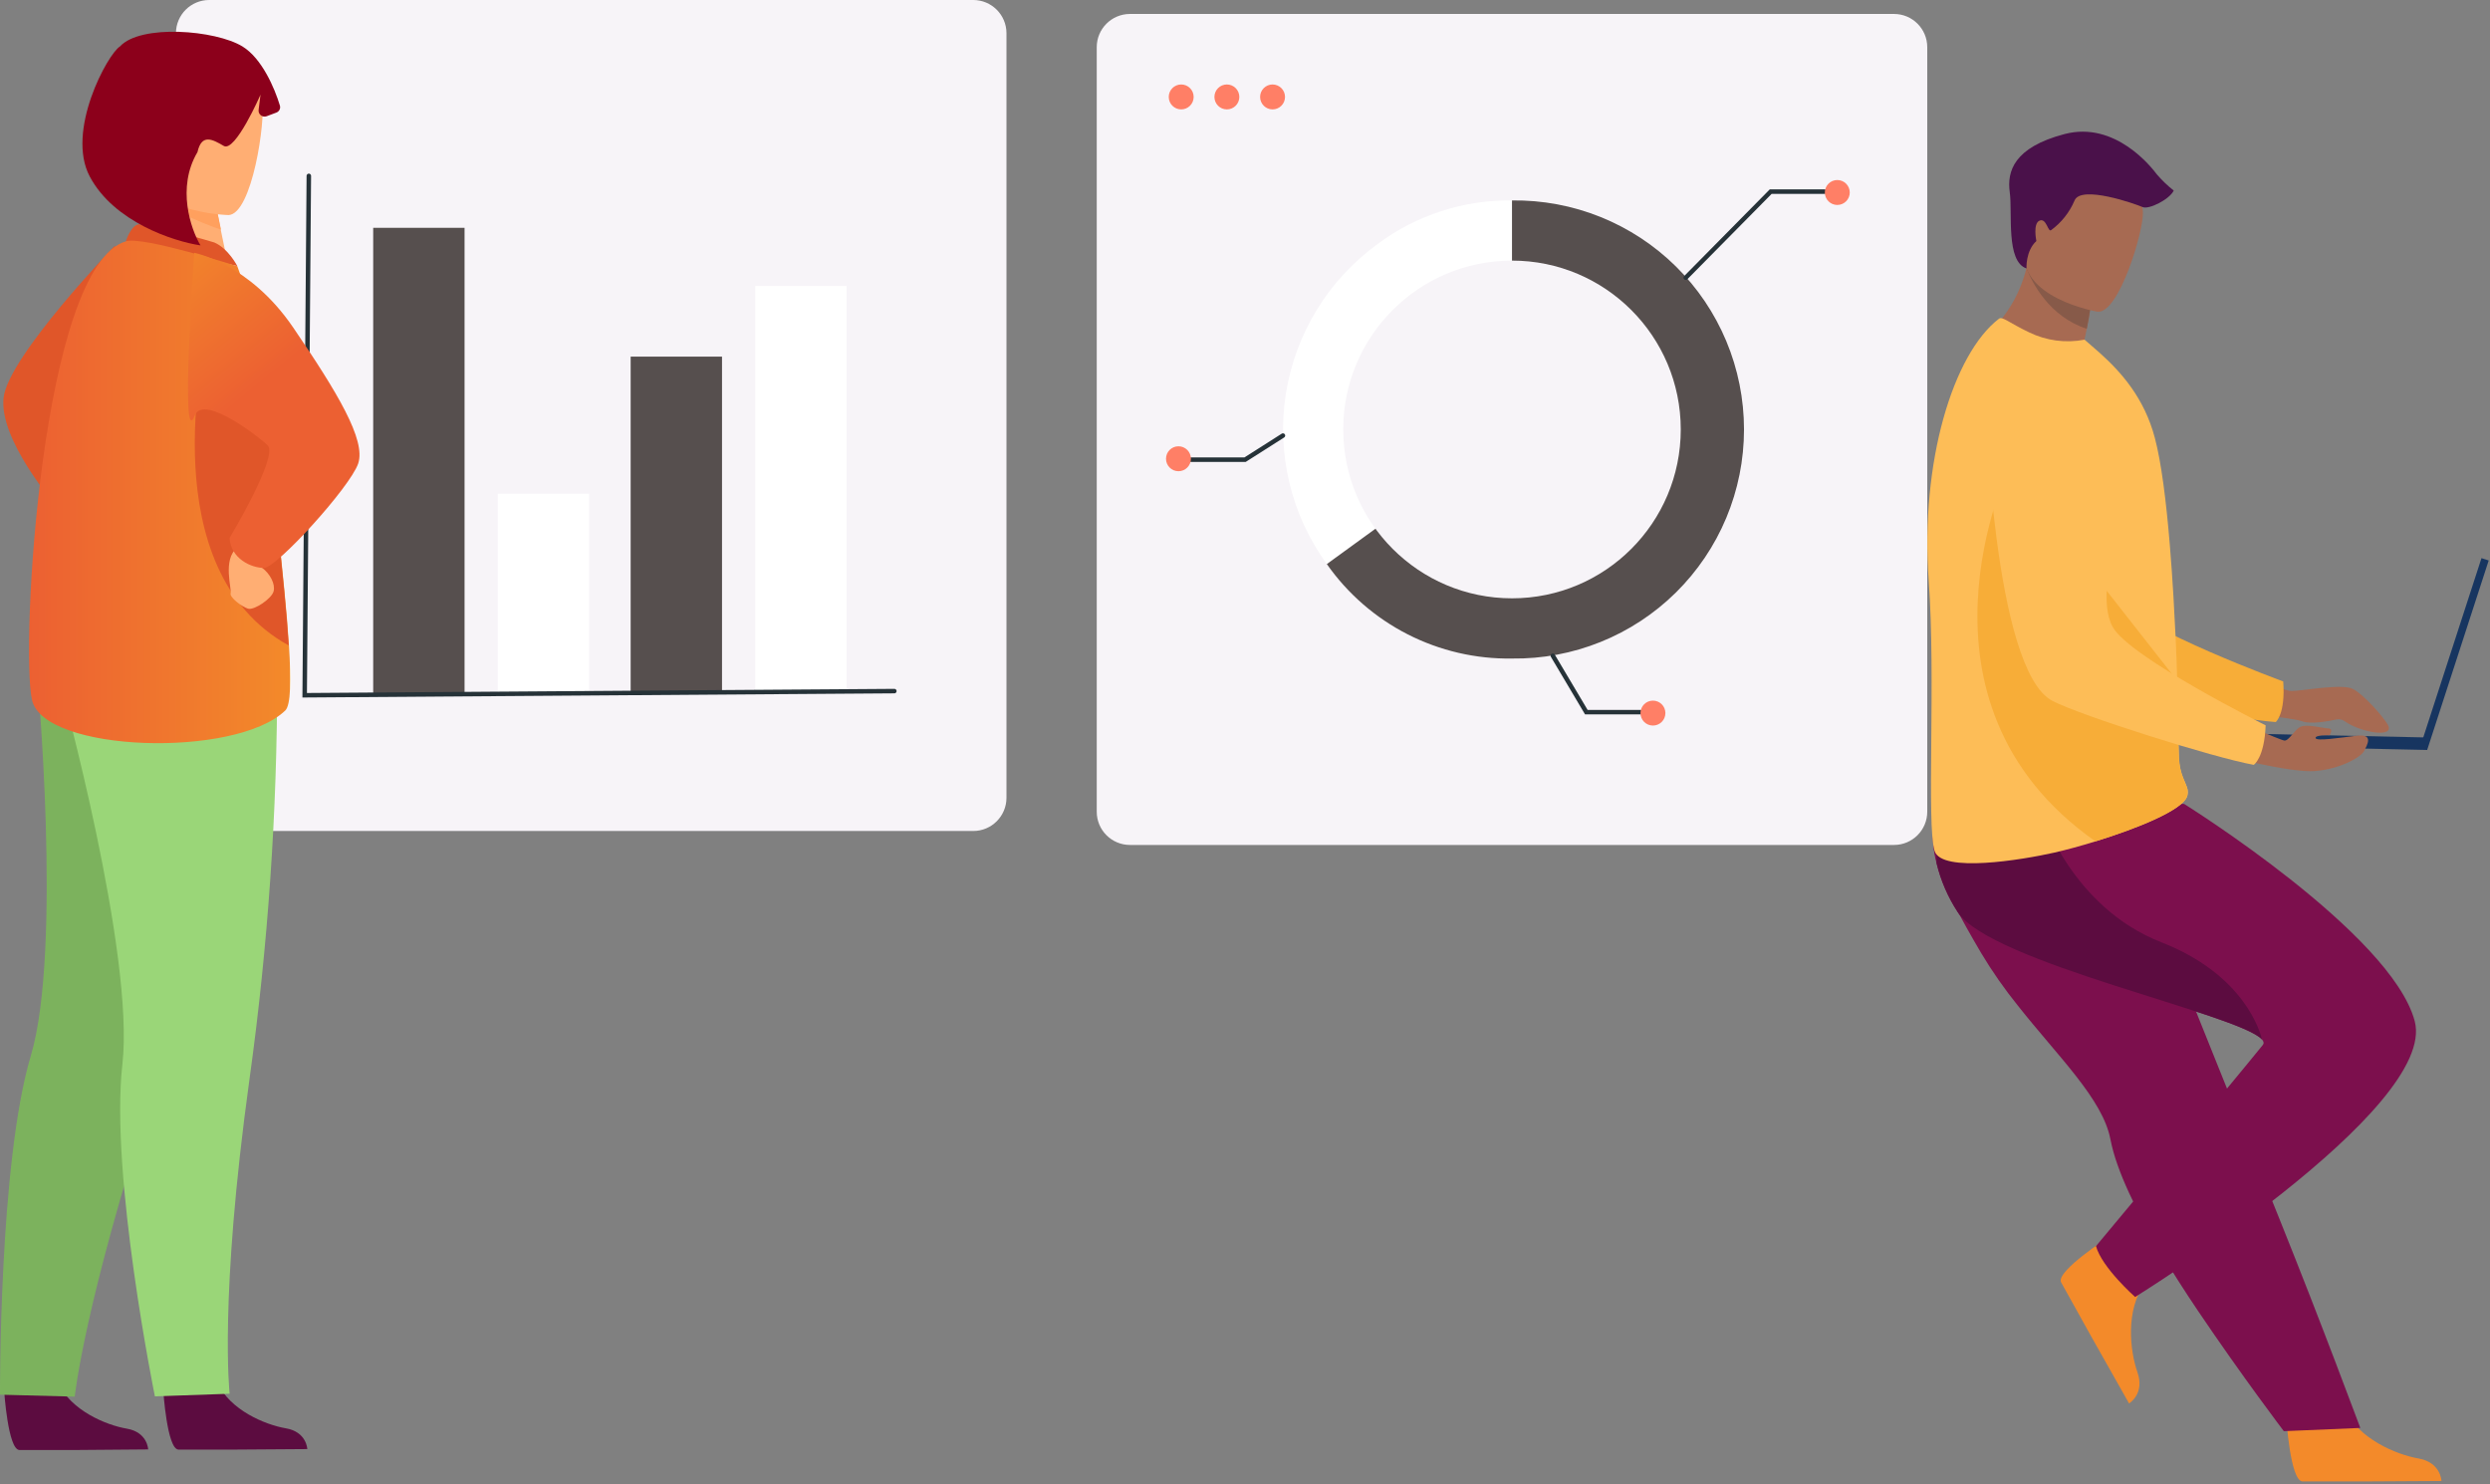 <svg width="416" height="248" viewBox="0 0 416 248" fill="none" xmlns="http://www.w3.org/2000/svg">
<rect x="0" y="0" width="416" height="248" fill="#808080" stroke="none"/>
<path d="M316.433 2.332H188.781C185.715 2.332 183.23 4.818 183.23 7.886V135.616C183.23 138.683 185.715 141.169 188.781 141.169H316.433C319.498 141.169 321.983 138.683 321.983 135.616V7.886C321.983 4.818 319.498 2.332 316.433 2.332Z" fill="#F7F4F8"/>
<path d="M252.607 71.752L221.672 94.243C218.719 90.178 216.596 85.571 215.423 80.684C214.25 75.798 214.05 70.728 214.836 65.764C215.621 60.801 217.376 56.04 220 51.755C222.624 47.47 226.066 43.745 230.129 40.791C236.611 35.942 244.514 33.374 252.607 33.488V71.752Z" fill="white"/>
<path d="M252.607 71.751V33.488C257.672 33.42 262.701 34.359 267.401 36.251C272.1 38.144 276.378 40.952 279.984 44.512C283.59 48.072 286.454 52.314 288.408 56.99C290.362 61.667 291.369 66.686 291.369 71.755C291.369 76.824 290.362 81.843 288.408 86.519C286.454 91.196 283.59 95.438 279.984 98.998C276.378 102.558 272.1 105.366 267.401 107.258C262.701 109.151 257.672 110.09 252.607 110.022C246.555 110.118 240.572 108.73 235.18 105.979C229.787 103.229 225.15 99.2 221.672 94.243L252.607 71.751Z" fill="#564F4E"/>
<path d="M252.607 99.963C268.178 99.963 280.801 87.332 280.801 71.751C280.801 56.17 268.178 43.539 252.607 43.539C237.035 43.539 224.412 56.17 224.412 71.751C224.412 87.332 237.035 99.963 252.607 99.963Z" fill="#F7F4F8"/>
<path d="M281.633 46.392L295.827 32.016H304.874" stroke="#263238" stroke-width="0.75" stroke-miterlimit="10" stroke-linecap="round"/>
<path d="M306.954 34.243C308.104 34.243 309.036 33.311 309.036 32.161C309.036 31.011 308.104 30.078 306.954 30.078C305.805 30.078 304.873 31.011 304.873 32.161C304.873 33.311 305.805 34.243 306.954 34.243Z" fill="#FF7F66"/>
<path d="M214.339 72.772L208.011 76.798H198.965" stroke="#263238" stroke-width="0.75" stroke-miterlimit="10" stroke-linecap="round"/>
<path d="M196.884 78.728C198.034 78.728 198.965 77.795 198.965 76.645C198.965 75.495 198.034 74.562 196.884 74.562C195.735 74.562 194.803 75.495 194.803 76.645C194.803 77.795 195.735 78.728 196.884 78.728Z" fill="#FF7F66"/>
<path d="M259.434 109.562L265.025 118.983H274.072" stroke="#263238" stroke-width="0.75" stroke-miterlimit="10" stroke-linecap="round"/>
<path d="M276.154 121.22C277.303 121.22 278.235 120.287 278.235 119.137C278.235 117.987 277.303 117.055 276.154 117.055C275.004 117.055 274.072 117.987 274.072 119.137C274.072 120.287 275.004 121.22 276.154 121.22Z" fill="#FF7F66"/>
<path d="M197.341 18.278C198.491 18.278 199.422 17.346 199.422 16.196C199.422 15.046 198.491 14.113 197.341 14.113C196.192 14.113 195.26 15.046 195.26 16.196C195.26 17.346 196.192 18.278 197.341 18.278Z" fill="#FF7F66"/>
<path d="M204.972 18.278C206.121 18.278 207.053 17.346 207.053 16.196C207.053 15.046 206.121 14.113 204.972 14.113C203.822 14.113 202.891 15.046 202.891 16.196C202.891 17.346 203.822 18.278 204.972 18.278Z" fill="#FF7F66"/>
<path d="M212.605 18.278C213.754 18.278 214.686 17.346 214.686 16.196C214.686 15.046 213.754 14.113 212.605 14.113C211.455 14.113 210.523 15.046 210.523 16.196C210.523 17.346 211.455 18.278 212.605 18.278Z" fill="#FF7F66"/>
<path d="M162.599 0H34.947C31.881 0 29.396 2.486 29.396 5.553V133.284C29.396 136.351 31.881 138.837 34.947 138.837H162.599C165.664 138.837 168.149 136.351 168.149 133.284V5.553C168.149 2.486 165.664 0 162.599 0Z" fill="#F7F4F8"/>
<path d="M77.612 38.062H62.35V115.811H77.612V38.062Z" fill="#564F4E"/>
<path d="M98.425 82.49H83.162V115.811H98.425V82.49Z" fill="white"/>
<path d="M120.626 59.582H105.363V115.811H120.626V59.582Z" fill="#564F4E"/>
<path d="M141.439 47.781H126.176V115.812H141.439V47.781Z" fill="white"/>
<path d="M51.596 29.385L50.902 116.158L149.416 115.464" stroke="#263238" stroke-width="0.75" stroke-miterlimit="10" stroke-linecap="round"/>
<path d="M19.232 41.004C19.232 41.004 1.444 59.462 0.604 66.411C-0.235 73.36 9.123 84.196 9.123 84.196L19.232 41.004Z" fill="#E05629"/>
<path d="M27.273 232.259C27.273 232.259 27.898 242.047 29.792 242.186C30.049 242.186 39.393 242.186 39.393 242.186L51.34 242.103C51.34 242.103 51.25 239.229 47.76 238.632C44.271 238.035 38.429 235.591 36.306 230.996C34.065 226.123 27.273 232.259 27.273 232.259Z" fill="#5C0C40"/>
<path d="M0.693 232.336C0.693 232.336 1.325 242.124 3.219 242.255C3.468 242.255 12.813 242.255 12.813 242.255L24.753 242.158C24.753 242.158 24.67 239.284 21.18 238.687C17.691 238.09 11.842 235.647 9.719 231.051C7.478 226.185 0.693 232.336 0.693 232.336Z" fill="#5C0C40"/>
<path d="M40.239 127.02C40.239 127.02 37.166 147.005 25.594 182.492C14.022 217.979 12.489 233.341 12.489 233.341L0.001 233.015C0.001 233.015 -0.187 194.259 5.142 176.418C10.47 158.577 6.154 112.164 6.154 112.164L40.239 127.02Z" fill="#7CB25D"/>
<path d="M46.31 113.137C46.322 135.569 44.781 157.976 41.696 180.195C36.569 217.168 38.366 232.856 38.366 232.856L25.878 233.294C25.878 233.294 18.351 196.335 20.446 177.835C22.541 159.335 10.123 114.386 10.123 114.386L46.31 113.137Z" fill="#9AD678"/>
<path d="M22.021 42.746L28.675 47.091L38.269 45.28C38.138 44.502 37.499 41.295 36.882 38.379C36.847 38.213 36.812 38.039 36.785 37.873C36.285 35.394 35.848 33.27 35.848 33.27L26.906 29.32L23.589 27.855C23.589 27.904 23.86 30.632 23.895 30.993C24.316 35.007 23.67 39.062 22.021 42.746Z" fill="#FFAE73"/>
<path d="M35.798 40.51C35.618 40.434 24.233 37.102 22.998 37.511C21.764 37.921 21.035 40.288 21.035 40.288L39.649 44.453C39.649 44.453 38.157 41.51 35.798 40.51Z" fill="#E05629"/>
<path d="M5.343 116.94C7.286 125.735 39.372 126.707 47.663 118.703C48.599 117.787 48.641 113.552 48.273 107.839C47.579 96.683 45.29 79.905 45.186 71.325C45.09 67.219 44.626 63.13 43.798 59.107C42.792 54.132 41.405 49.242 39.65 44.48C39.65 44.48 23.971 39.448 21.036 40.315C6.939 44.501 3.394 108.144 5.343 116.94Z" fill="url(#paint0_linear_264_6242)"/>
<path d="M48.238 107.84C47.544 96.684 45.255 79.906 45.151 71.326C45.056 67.22 44.591 63.131 43.764 59.108L34.328 57.463C34.328 57.463 25.184 95.15 48.238 107.84Z" fill="#E05629"/>
<path d="M43.097 92.297C42.92 92.743 42.892 93.234 43.017 93.697C43.142 94.16 43.413 94.57 43.791 94.865C45.144 95.893 46.018 97.566 45.712 98.788C45.407 100.009 42.452 102.009 41.425 101.689C40.398 101.37 38.303 99.766 38.532 99.121C38.761 98.475 37.144 93.47 39.607 91.533C42.07 89.597 43.097 92.297 43.097 92.297Z" fill="#FFAE73"/>
<path d="M32.448 42.24C32.448 42.24 41.647 43.941 48.994 54.736C56.341 65.53 61.183 73.534 59.837 77.456C58.492 81.379 46.226 94.88 44.11 94.887C41.994 94.894 38.56 93.353 38.359 89.882C38.359 89.882 46.462 76.387 44.755 74.444C44.02 73.618 34.016 65.586 32.524 69.445C30.054 75.818 32.448 42.24 32.448 42.24Z" fill="url(#paint1_linear_264_6242)"/>
<path d="M24.533 31.119C26.51 34.451 33.85 37.318 36.91 38.373C36.875 38.207 36.84 38.033 36.812 37.866C36.313 35.388 35.876 33.264 35.876 33.264L26.906 29.321C24.922 29.3 23.714 29.744 24.533 31.119Z" fill="#FFA05E"/>
<path d="M38.187 35.932C38.187 35.932 23.063 35.608 23.416 26.186C23.77 16.764 22.049 10.377 31.723 10.184C41.397 9.991 43.135 13.664 43.783 16.836C44.431 20.009 42.13 35.771 38.187 35.932Z" fill="#FFAE73"/>
<path d="M37.384 24.379C39.297 25.502 43.523 15.823 43.523 15.823L43.206 18.357C43.112 19.104 43.845 19.682 44.549 19.418L46.164 18.812C46.64 18.634 46.908 18.127 46.762 17.64C45.887 14.728 43.75 9.739 40.499 7.756C35.999 5.011 23.498 4 20.048 7.756C18.001 9.002 10.961 21.899 15 29.499C19.038 37.099 29.015 40.333 33.499 41C31.865 38.276 29.477 31.345 32.991 25.414C33.693 22.302 35.472 23.256 37.384 24.379Z" fill="#8C001B"/>
<path d="M375.095 111.994C375.095 111.994 381.166 115.45 382.863 115.45C384.56 115.45 391.238 114.16 393.099 115.109C394.959 116.058 398.287 119.893 398.961 121.139C400.095 123.363 394.388 122.392 391.69 120.478C391.497 120.342 391.277 120.247 391.045 120.2C390.812 120.152 390.573 120.154 390.341 120.204C388.941 120.508 386.035 121.035 384.634 120.516C382.752 119.818 372.82 119.032 372.82 119.032L375.095 111.994Z" fill="#A76A52"/>
<path d="M381.957 236.804C381.957 236.804 382.61 247.357 384.655 247.506C384.922 247.506 395.032 247.506 395.032 247.506L407.891 247.431C407.891 247.431 407.81 244.331 404.052 243.671C400.294 243.011 393.994 240.371 391.719 235.402C389.295 230.181 381.957 236.804 381.957 236.804Z" fill="#F38A2A"/>
<path d="M328.888 64.937C328.888 64.937 335.181 109.709 345.609 113.714C350.753 115.694 373.485 120.181 380.207 120.634C380.207 120.634 381.853 119.291 381.453 113.848C381.453 113.848 357.638 105.104 354.251 100.342C349.219 93.26 357.379 71.418 351.057 64.744C344.734 58.069 334.098 55.251 328.888 64.937Z" fill="#F7AD38"/>
<path d="M331.007 159.259C332.852 162.332 334.908 165.273 337.159 168.062C343.926 176.613 351.286 183.636 352.576 190.311C352.866 191.76 353.262 193.185 353.761 194.575C354.295 196.103 354.962 197.705 355.726 199.366C358.594 205.603 362.893 212.597 367.177 218.953C374.589 229.944 381.556 239.111 381.556 239.111L394.334 238.569C393.822 237.286 388.249 222.112 380.792 203.571C377.768 196.044 374.544 188.042 371.439 180.321C371.024 179.29 370.616 178.259 370.201 177.243L367.407 170.287C360.402 152.88 354.806 139.012 354.806 139.012C354.806 139.012 326.819 128.406 323.914 135.304C321.542 140.955 323.491 146.51 331.007 159.259Z" fill="#7C0F4D"/>
<path d="M352.361 206.648C352.361 206.648 343.467 212.366 344.334 214.221C344.453 214.465 349.367 223.269 349.367 223.269L355.697 234.475C355.697 234.475 358.365 232.888 357.105 229.283C355.845 225.679 355.081 218.9 358.313 214.45C361.708 209.83 352.361 206.648 352.361 206.648Z" fill="#F38A2A"/>
<path d="M356.711 216.691C356.711 216.691 351.16 211.789 350.174 208.192C350.174 208.192 373.069 180.751 378.035 174.596C378.265 174.314 378.206 174.01 377.902 173.669C374.151 169.434 332.504 160.839 327.057 152.362C325.434 149.876 324.246 147.132 323.543 144.248C322.784 141.393 322.695 138.4 323.284 135.504L364.879 134.303C364.879 134.303 399.515 155.884 403.421 170.598C407.327 185.313 356.711 216.691 356.711 216.691Z" fill="#7C0F4D"/>
<path d="M377.902 173.669C374.152 169.434 332.505 160.838 327.057 152.361C325.435 149.876 324.247 147.132 323.544 144.248V138.982L341.221 136.201C341.221 136.201 346.239 151.635 361.085 157.427C374.99 162.848 377.628 172.467 377.902 173.669Z" fill="#5C0C40"/>
<path d="M353.502 62.111C345.082 64.291 331.133 56.489 331.133 56.489C331.133 56.489 336.551 52.848 338.545 44.846C338.641 44.438 338.738 44.03 338.819 43.6L343.177 42.688L349.581 48.428C349.392 50.612 349.075 52.784 348.632 54.932C348.492 55.674 348.329 56.415 348.151 57.238C350.217 58.521 352.031 60.173 353.502 62.111Z" fill="#A76A52"/>
<path d="M322.225 97.013C323.426 113.24 321.84 137.906 323.211 142.178C324.39 145.886 337.835 143.662 343.223 142.445C345.209 141.993 347.618 141.34 350.101 140.569C357.039 138.426 364.591 135.377 365.399 133.078C365.43 132.994 365.455 132.907 365.473 132.819C365.548 132.504 365.548 132.177 365.473 131.862C365.206 130.705 364.161 129.444 364.043 126.574C363.902 123.363 363.924 119.588 363.806 115.524C363.806 115.064 363.806 114.567 363.739 114.115V113.692C363.628 109.161 363.391 104.399 363.116 99.675C362.938 96.709 362.738 93.742 362.501 90.953C361.901 83.693 361.086 77.226 360.003 73.154C358.247 66.479 354.356 62.156 350.82 58.974L348.263 56.749C345.118 57.358 341.861 56.926 338.983 55.518C335.678 53.946 334.536 52.818 333.966 53.248C326.287 59.137 320.802 77.181 322.225 97.013Z" fill="#FDBD57"/>
<path d="M350.078 140.568C357.016 138.425 364.568 135.377 365.376 133.078C365.407 132.993 365.431 132.906 365.45 132.818C365.45 132.499 365.45 132.18 365.45 131.862C365.183 130.705 364.138 129.444 364.02 126.574C363.879 123.362 363.901 119.587 363.783 115.523C363.783 115.063 363.783 114.567 363.716 114.114V113.691L335.692 77.967C335.692 77.967 316.836 117.214 350.078 140.568Z" fill="#F7AD38"/>
<path d="M349.583 48.428C349.394 50.612 349.077 52.784 348.634 54.932C342.356 52.9 339.51 47.226 338.562 44.823C338.658 44.416 338.754 44.008 338.836 43.578L343.179 42.688L349.583 48.428Z" fill="#875A49"/>
<path d="M350.428 52.077C350.428 52.077 336.738 49.785 338.295 41.279C339.851 32.772 339.125 26.75 347.93 27.848C356.735 28.945 357.84 32.505 358.01 35.472C358.181 38.438 354.03 52.448 350.428 52.077Z" fill="#A76A52"/>
<path d="M404.308 124.876L405.513 125.268L415.783 93.64L414.578 93.248L404.308 124.876Z" fill="#173560"/>
<path d="M370.646 124.554L405.511 125.297L405.555 123.213L370.691 122.47L370.646 124.554Z" fill="#173560"/>
<path d="M371.343 126.18C371.343 126.18 382.549 129.147 386.752 128.821C390.954 128.494 394.445 126.514 394.971 125.468C395.498 124.423 396.609 122.576 393.748 122.917C390.887 123.258 386.989 123.867 386.863 123.318C386.737 122.769 389.198 122.821 389.198 122.821C389.198 122.821 389.939 121.738 389.005 121.701C388.071 121.664 385.351 120.922 384.335 121.427C383.32 121.931 382.394 123.807 381.652 123.726C380.911 123.644 372.276 119.832 372.276 119.832L371.343 126.18Z" fill="#A76A52"/>
<path d="M331.667 66.77C331.667 66.77 332.987 111.965 342.911 117.105C347.803 119.626 369.905 126.605 376.531 127.784C376.531 127.784 378.31 126.635 378.517 121.184C378.517 121.184 355.808 109.859 352.969 104.756C348.744 97.162 359.262 76.352 353.71 69.039C348.159 61.727 337.915 57.729 331.667 66.77Z" fill="#FDBD57"/>
<path d="M338.561 44.846C338.561 44.846 338.398 41.924 340.214 40.27C340.214 40.27 339.591 37.34 340.747 36.858C341.903 36.376 342.141 38.838 342.674 38.453C344.394 37.191 345.743 35.49 346.58 33.528C347.588 30.829 356.86 34.099 357.935 34.589C359.01 35.078 362.486 33.291 363.161 31.837C362.14 31.032 361.2 30.131 360.351 29.145C359.484 27.988 353.414 20.171 344.927 22.396C336.441 24.621 335.285 28.641 335.766 32.112C336.248 35.583 335.085 43.674 338.561 44.846Z" fill="#4A114A"/>
<defs>
<linearGradient id="paint0_linear_264_6242" x1="48.488" y1="40.215" x2="4.85" y2="40.215" gradientUnits="userSpaceOnUse">
<stop stop-color="#FDBD57"/>
<stop offset="0" stop-color="#F38A2A"/>
<stop offset="1" stop-color="#EC6032"/>
</linearGradient>
<linearGradient id="paint1_linear_264_6242" x1="6" y1="57.502" x2="24.428" y2="79.858" gradientUnits="userSpaceOnUse">
<stop stop-color="#FDBD57"/>
<stop offset="0" stop-color="#F38A2A"/>
<stop offset="1" stop-color="#EC6032"/>
</linearGradient>
</defs>
</svg>
